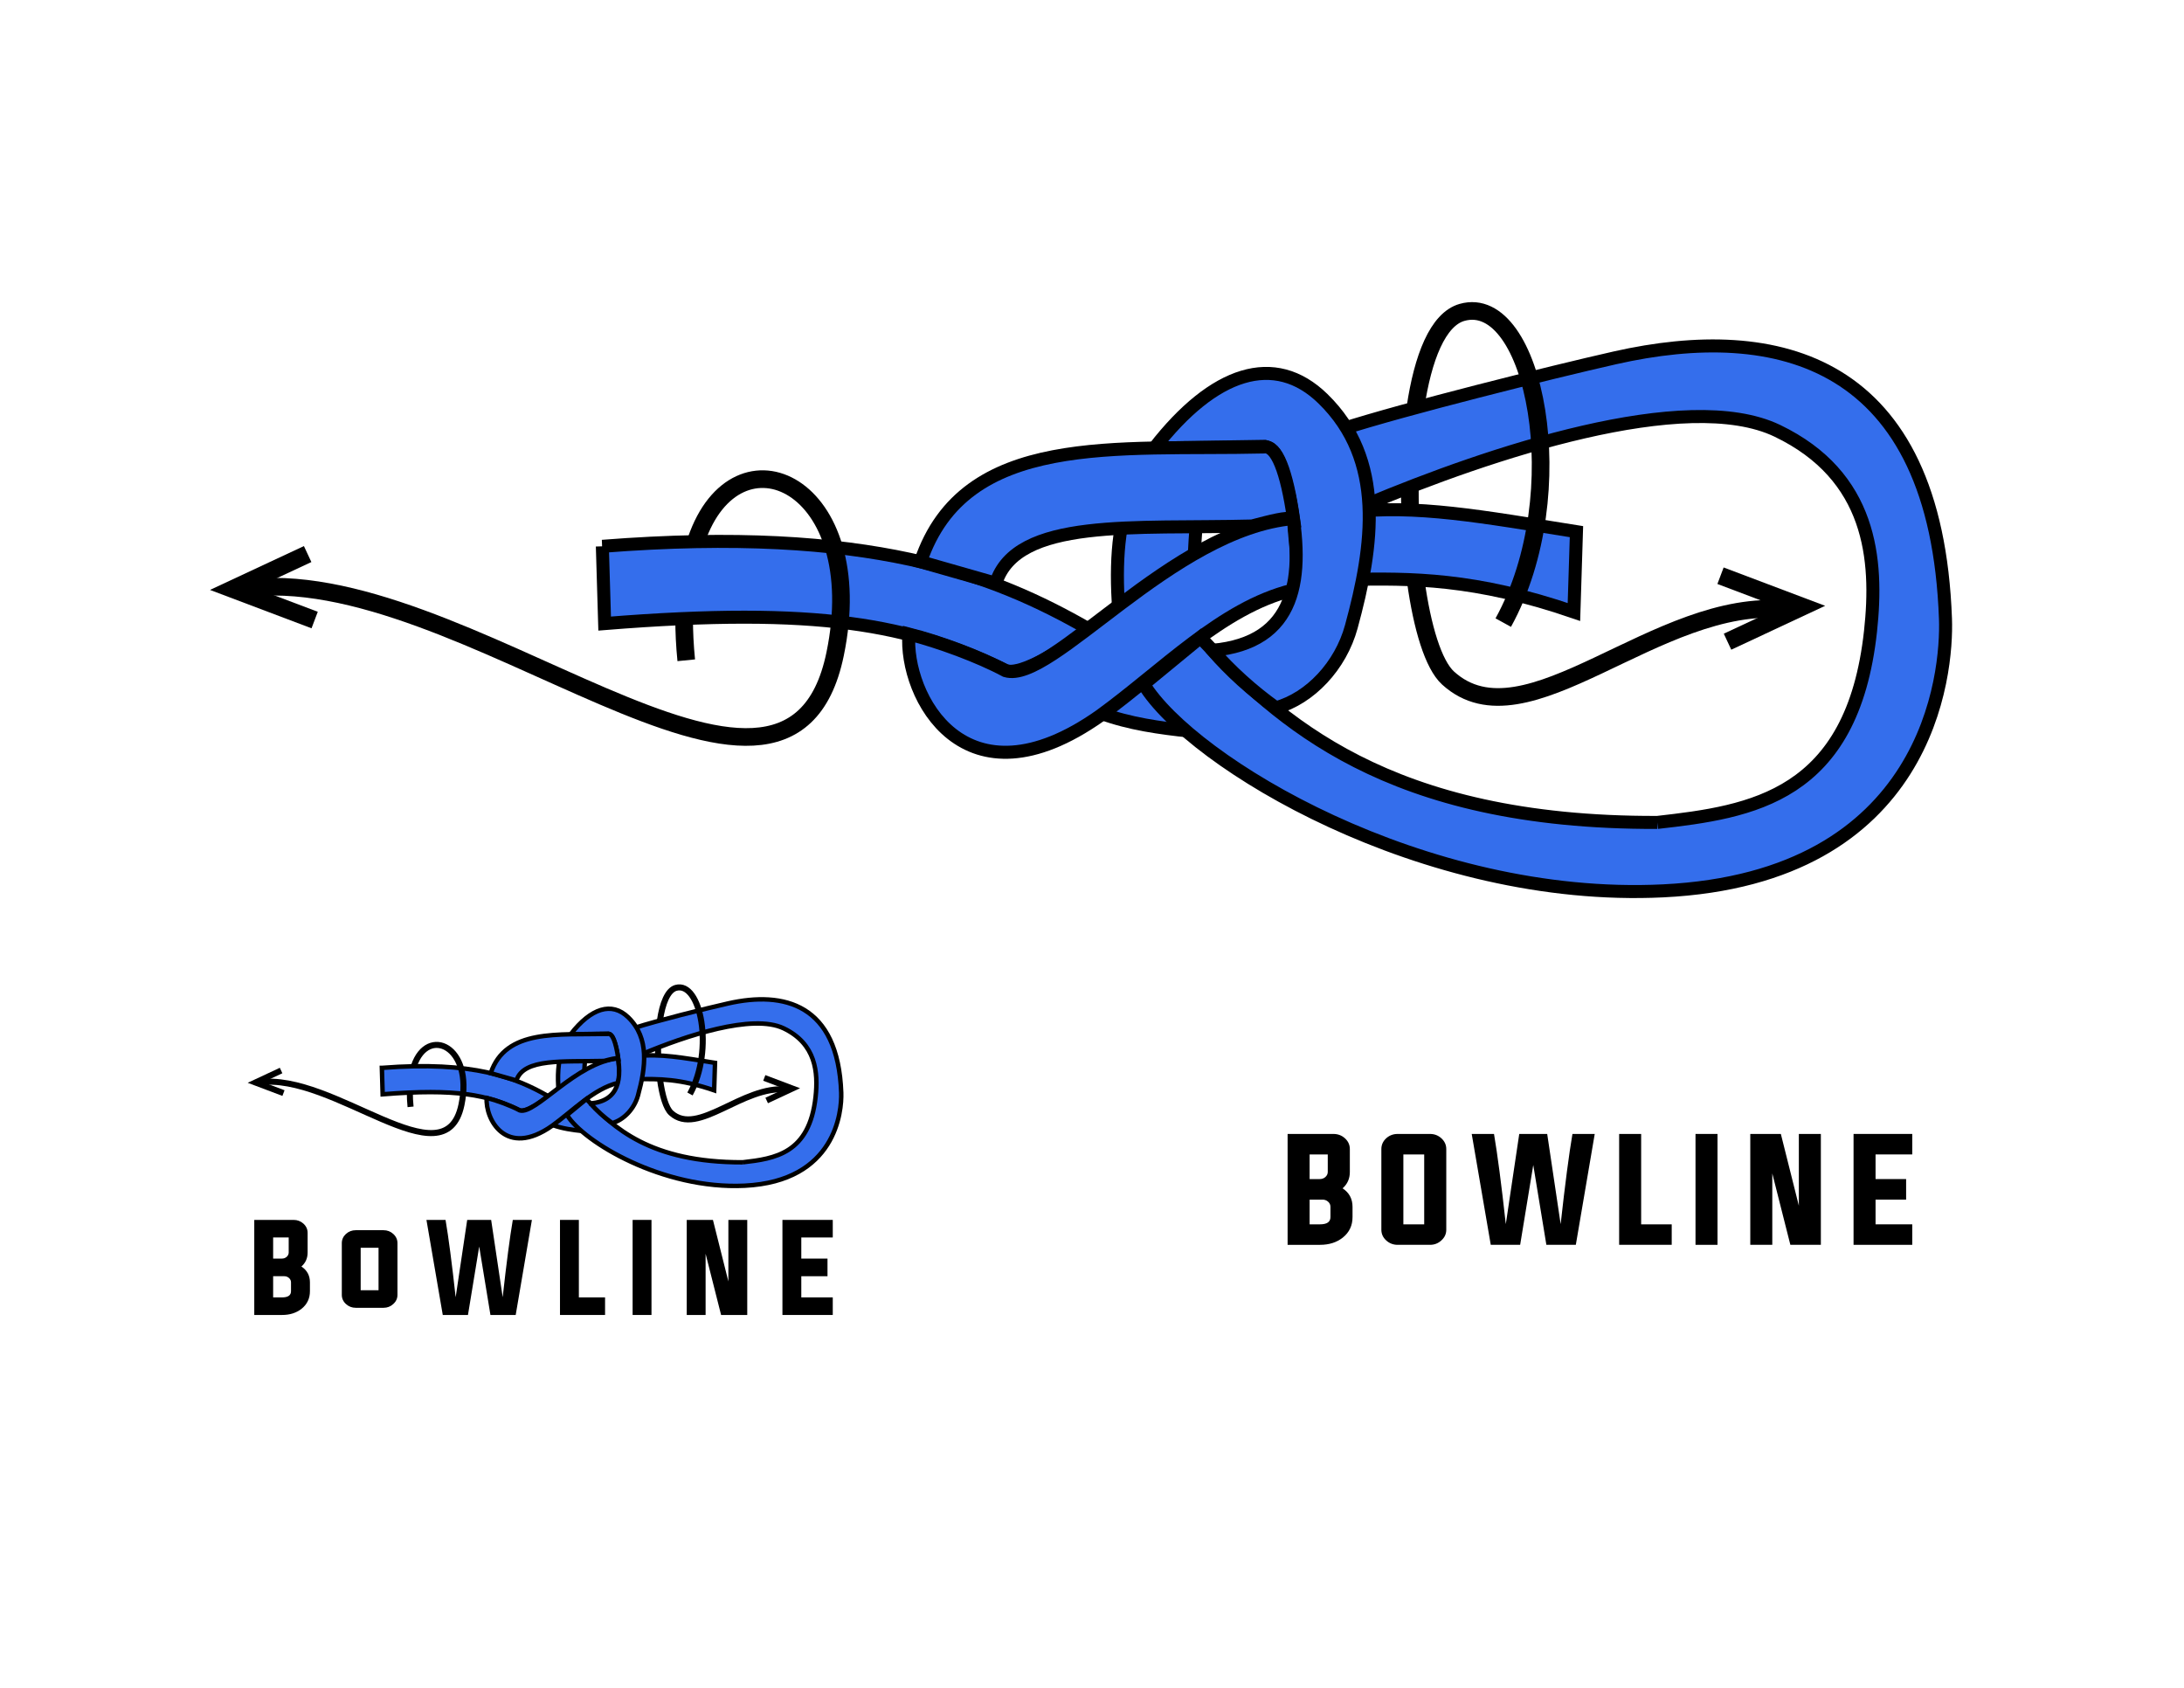 <?xml version="1.0" encoding="UTF-8" standalone="no"?>
<!-- Created with Inkscape (http://www.inkscape.org/) -->

<svg
   xmlns:dc="http://purl.org/dc/elements/1.1/"
   xmlns:cc="http://creativecommons.org/ns#"
   xmlns:rdf="http://www.w3.org/1999/02/22-rdf-syntax-ns#"
   xmlns:svg="http://www.w3.org/2000/svg"
   xmlns="http://www.w3.org/2000/svg"
   xmlns:sodipodi="http://sodipodi.sourceforge.net/DTD/sodipodi-0.dtd"
   xmlns:inkscape="http://www.inkscape.org/namespaces/inkscape"
   width="990"
   height="765"
   id="svg2"
   version="1.1"
   inkscape:version="0.48.5 r10040"
   sodipodi:docname="bowline.svg">
  <defs
     id="defs4" />
  <sodipodi:namedview
     id="base"
     pagecolor="#ffffff"
     bordercolor="#666666"
     borderopacity="1.0"
     inkscape:pageopacity="0.0"
     inkscape:pageshadow="2"
     inkscape:zoom="0.70710678"
     inkscape:cx="481.11077"
     inkscape:cy="461.43563"
     inkscape:document-units="px"
     inkscape:current-layer="layer1"
     showgrid="false"
     inkscape:window-width="1920"
     inkscape:window-height="1014"
     inkscape:window-x="0"
     inkscape:window-y="27"
     inkscape:window-maximized="1"
     width="990px" />
  <g
     inkscape:label="Layer 1"
     inkscape:groupmode="layer"
     id="layer1"
     transform="translate(0,-287.362)">
    <g
       id="g3841"
       style="fill:#346eec;fill-opacity:1"
       transform="translate(44.627,-97.62)">
      <path
         sodipodi:nodetypes="ccccc"
         inkscape:connector-curvature="0"
         id="path3033-2-4"
         d="m 566.739,617.123 c 30.553,-3.599 60.421,2.016 103.234,8.825 l -1.146,36.411 c -44.845,-15.394 -73.783,-15.306 -102.234,-14.744 0.049,-10.164 0.098,-20.328 0.147,-30.492 z"
         style="fill:#346eec;fill-opacity:1;stroke:#000000;stroke-width:5.9;stroke-linecap:butt;stroke-linejoin:miter;stroke-miterlimit:4;stroke-opacity:1;stroke-dasharray:none" />
      <path
         sodipodi:nodetypes="ccccc"
         inkscape:connector-curvature="0"
         id="path3031-3-6"
         d="m 465.766,614.52 c -4.812,16.552 -4.682,36.767 -2.107,58.795 10.864,-7.034 21.728,-14.068 32.592,-21.102 0.288,-12.005 0.69,-23.982 1.984,-35.729 -10.823,-0.655 -21.646,-1.309 -32.469,-1.964 z"
         style="fill:#346eec;fill-opacity:1;stroke:#000000;stroke-width:5.9;stroke-linecap:butt;stroke-linejoin:miter;stroke-miterlimit:4;stroke-opacity:1;stroke-dasharray:none" />
      <path
         sodipodi:nodetypes="ccccc"
         inkscape:connector-curvature="0"
         id="path3029-0-0"
         d="m 444.92,701.322 c 3.176,2.315 6.353,4.631 9.529,6.946 13.042,4.799 26.709,6.635 40.449,8.127 -7.901,-12.319 -15.802,-24.638 -23.703,-36.957 -8.758,7.295 -17.517,14.589 -26.275,21.884 z"
         style="fill:#346eec;fill-opacity:1;stroke:#000000;stroke-width:5.9;stroke-linecap:butt;stroke-linejoin:miter;stroke-miterlimit:4;stroke-opacity:1;stroke-dasharray:none" />
      <path
         sodipodi:nodetypes="ccccc"
         inkscape:connector-curvature="0"
         id="path2996-8-6"
         d="m 228.414,632.596 c 121.091,-9.487 177.403,12.813 220.331,37.406 -7.347,6.757 -31.04,22.649 -38.168,18.572 -42.47,-20.402 -83.846,-28.787 -181.118,-20.965 -0.348,-11.671 -0.696,-23.342 -1.044,-35.014 z"
         style="fill:#346eec;fill-opacity:1;stroke:#000000;stroke-width:5.9;stroke-linecap:butt;stroke-linejoin:miter;stroke-miterlimit:4;stroke-opacity:1;stroke-dasharray:none" />
      <path
         sodipodi:nodetypes="cccccc"
         inkscape:connector-curvature="0"
         id="path3002-8-4"
         d="m 367.362,672.351 c -2.058,27.995 25.135,80.454 86.673,37.018 28.408,-20.602 55.044,-48.848 86.923,-56.81 4.209,-10.042 1.085,-21.567 0.831,-32.55 -55.244,4.764 -110.034,75.154 -130.571,68.968 -12.158,-6.539 -30.4,-13.216 -43.856,-16.626 z"
         style="fill:#346eec;fill-opacity:1;stroke:#000000;stroke-width:5.9;stroke-linecap:butt;stroke-linejoin:miter;stroke-miterlimit:4;stroke-opacity:1;stroke-dasharray:none" />
      <path
         sodipodi:nodetypes="cccsssccssc"
         inkscape:connector-curvature="0"
         id="path3004-3-6"
         d="m 706.649,757.74 c -122.506,0.413 -171.797,-46.229 -207.143,-83.809 -8.572,7.051 -17.143,14.102 -25.715,21.153 21.787,35.56 126.864,98.949 235.41,93.675 120.752,-5.867 128.946,-98.39 128.047,-123.32 -4.243,-117.671 -76.054,-134.92 -149.782,-118.277 -29.066,6.561 -95.75,23.22 -124.103,32.386 7.791,7.103 10.702,21.844 11.553,34.086 55.284,-23.201 144.755,-53.262 186.131,-33.388 42.578,20.451 45.784,58.206 42.227,90.819 -8.207,75.248 -54.013,81.862 -96.626,86.676"
         style="fill:#346eec;fill-opacity:1;stroke:#000000;stroke-width:5.9;stroke-linecap:butt;stroke-linejoin:miter;stroke-miterlimit:4;stroke-opacity:1;stroke-dasharray:none" />
      <path
         sodipodi:nodetypes="ccccsscc"
         inkscape:connector-curvature="0"
         id="path3006-8-9"
         d="m 504.981,679.741 c 37.956,-3.471 42.324,-32.301 34.971,-69.458 -4.691,-20.985 -7.966,-21.944 -11.247,-23.002 -16.691,0.252 -33.383,0.504 -50.074,0.757 26.975,-34.737 54.547,-43.644 76.394,-22.365 28.485,27.744 22.926,66.617 12.882,103.394 -4.825,17.67 -18.633,32.385 -34.156,36.719 -10.548,-7.539 -20.86,-16.814 -28.77,-26.044 z"
         style="fill:#346eec;fill-opacity:1;stroke:#000000;stroke-width:5.9;stroke-linecap:butt;stroke-linejoin:miter;stroke-miterlimit:4;stroke-opacity:1;stroke-dasharray:none" />
      <path
         sodipodi:nodetypes="cccccc"
         inkscape:connector-curvature="0"
         id="path3027-9-0"
         d="m 406.761,649.324 c -11.369,-3.247 -22.738,-6.493 -34.107,-9.74 20.01,-59.226 88.931,-50.438 155.564,-52.016 5.815,-0.999 10.427,10.982 13.498,32.536 -3.401,-0.831 -10.283,1.08 -18.813,3.283 -53.26,1.405 -106.772,-3.97 -116.142,25.936 z"
         style="fill:#346eec;fill-opacity:1;stroke:#000000;stroke-width:5.9;stroke-linecap:butt;stroke-linejoin:miter;stroke-miterlimit:4;stroke-opacity:1;stroke-dasharray:none" />
    </g>
    <g
       id="g3851"
       style="stroke-width:8;stroke-miterlimit:4;stroke-dasharray:none"
       transform="translate(44.627,-97.62)">
      <path
         sodipodi:nodetypes="cccsc"
         inkscape:connector-curvature="0"
         id="path4108"
         d="m 266.444,684.245 c -0.666,-6.734 -0.967,-13.02 -0.947,-18.869 m 5.503,-35.552 c 18.342,-53.582 78.931,-25.614 62.917,51.653 -21.656,104.493 -169.514,-43.817 -268.759,-29.613"
         style="fill:none;stroke:#000000;stroke-width:8;stroke-linecap:butt;stroke-linejoin:miter;stroke-miterlimit:4;stroke-opacity:1;stroke-dasharray:none" />
      <path
         sodipodi:nodetypes="csccccsc"
         inkscape:connector-curvature="0"
         id="path4112"
         d="m 636.796,667.172 c 32.348,-58.756 14.047,-149.892 -18.694,-140.599 -10.975,3.115 -17.764,20.546 -21.113,43.091 m -2.535,36.009 c -0.019,3.585 0.023,7.181 0.124,10.763 m 2.574,31.993 c 2.88,20.868 7.946,37.805 14.635,43.879 35.412,32.156 94.737,-36.92 153.282,-31.019"
         style="fill:none;stroke:#000000;stroke-width:8;stroke-linecap:butt;stroke-linejoin:miter;stroke-miterlimit:4;stroke-opacity:1;stroke-dasharray:none" />
      <path
         sodipodi:nodetypes="ccc"
         inkscape:connector-curvature="0"
         id="path3053"
         d="m 94.827,636.103 -33.967,15.871 37.145,14.031"
         style="fill:none;stroke:#000000;stroke-width:8;stroke-linecap:butt;stroke-linejoin:miter;stroke-miterlimit:4;stroke-opacity:1;stroke-dasharray:none" />
      <path
         sodipodi:nodetypes="ccc"
         inkscape:connector-curvature="0"
         id="path3053-8"
         d="m 738.458,675.823 33.967,-15.871 -37.145,-14.031"
         style="fill:none;stroke:#000000;stroke-width:8;stroke-linecap:butt;stroke-linejoin:miter;stroke-miterlimit:4;stroke-opacity:1;stroke-dasharray:none" />
    </g>
    <path
       inkscape:connector-curvature="0"
       id="path3064"
       style="font-size:77.848px;font-style:normal;font-variant:normal;font-weight:normal;font-stretch:normal;line-height:125%;letter-spacing:0px;word-spacing:0px;fill:#000000;fill-opacity:1;stroke:none;font-family:Evogria;-inkscape-font-specification:Evogria"
       d="m 123.816,875.397 4.048,0 c 2.699,10e-6 4.048,-0.938 4.048,-2.815 l 0,-3.995 c -2e-5,-0.786 -0.304,-1.448 -0.912,-1.984 -0.608,-0.536 -1.323,-0.804 -2.145,-0.804 l -5.04,0 0,9.598 m 0,-27.159 0,9.572 3.941,0 c 0.84,3e-5 1.564,-0.259 2.172,-0.778 0.626,-0.572 0.938,-1.233 0.938,-1.984 l 0,-6.81 -7.051,0 m -8.553,-7.963 17.802,0 c 1.734,4e-5 3.226,0.563 4.477,1.689 1.269,1.162 1.904,2.556 1.904,4.183 l 0,8.901 c -4e-5,2.592 -0.938,4.71 -2.815,6.354 2.574,1.698 3.861,4.093 3.861,7.185 l 0,3.995 c -3e-5,3.289 -1.26,5.943 -3.78,7.963 -2.359,1.877 -5.309,2.815 -8.848,2.815 l -12.601,0 0,-43.085" />
    <path
       inkscape:connector-curvature="0"
       id="path3066"
       style="font-size:77.848px;font-style:normal;font-variant:normal;font-weight:normal;font-stretch:normal;line-height:125%;letter-spacing:0px;word-spacing:0px;fill:#000000;fill-opacity:1;stroke:none;font-family:Evogria;-inkscape-font-specification:Evogria"
       d="m 163.494,852.904 0,19.246 8.097,0 0,-19.246 -8.097,0 m 10.349,-7.963 c 1.716,4e-5 3.19,0.563 4.424,1.689 1.269,1.162 1.904,2.556 1.904,4.183 l 0,23.429 c -4e-5,1.627 -0.635,3.012 -1.904,4.156 -1.233,1.144 -2.708,1.716 -4.424,1.716 l -12.574,0 c -1.716,0 -3.199,-0.572 -4.451,-1.716 -1.251,-1.144 -1.877,-2.529 -1.877,-4.156 l 0,-23.429 c 0,-1.626 0.626,-3.021 1.877,-4.183 1.251,-1.126 2.735,-1.689 4.451,-1.689 l 12.574,0"
       sodipodi:nodetypes="ccccccccccsssssccc" />
    <path
       inkscape:connector-curvature="0"
       id="path3068"
       style="font-size:77.848px;font-style:normal;font-variant:normal;font-weight:normal;font-stretch:normal;line-height:125%;letter-spacing:0px;word-spacing:0px;fill:#000000;fill-opacity:1;stroke:none;font-family:Evogria;-inkscape-font-specification:Evogria"
       d="m 211.779,840.275 10.858,0 5.228,35.042 c 1.716,-15.515 3.244,-27.195 4.585,-35.042 l 8.66,0 -7.346,43.085 -11.448,0 -5.094,-31.02 -5.094,31.02 -11.421,0 -7.4,-43.085 8.66,0 c 1.341,7.847 2.869,19.527 4.585,35.042 l 5.228,-35.042" />
    <path
       inkscape:connector-curvature="0"
       id="path3070"
       style="font-size:77.848px;font-style:normal;font-variant:normal;font-weight:normal;font-stretch:normal;line-height:125%;letter-spacing:0px;word-spacing:0px;fill:#000000;fill-opacity:1;stroke:none;font-family:Evogria;-inkscape-font-specification:Evogria"
       d="m 253.844,883.36 0,-43.085 8.553,0 0,35.122 11.877,0 0,7.963 -20.43,0" />
    <path
       inkscape:connector-curvature="0"
       id="path3072"
       style="font-size:77.848px;font-style:normal;font-variant:normal;font-weight:normal;font-stretch:normal;line-height:125%;letter-spacing:0px;word-spacing:0px;fill:#000000;fill-opacity:1;stroke:none;font-family:Evogria;-inkscape-font-specification:Evogria"
       d="m 286.766,883.36 0,-43.085 8.553,0 0,43.085 -8.553,0" />
    <path
       inkscape:connector-curvature="0"
       id="path3074"
       style="font-size:77.848px;font-style:normal;font-variant:normal;font-weight:normal;font-stretch:normal;line-height:125%;letter-spacing:0px;word-spacing:0px;fill:#000000;fill-opacity:1;stroke:none;font-family:Evogria;-inkscape-font-specification:Evogria"
       d="m 319.849,855.611 0,27.749 -8.553,0 0,-43.085 11.877,0 6.998,27.883 0,-27.883 8.553,0 0,43.085 -11.85,0 -7.024,-27.749" />
    <path
       inkscape:connector-curvature="0"
       id="path3076"
       style="font-size:77.848px;font-style:normal;font-variant:normal;font-weight:normal;font-stretch:normal;line-height:125%;letter-spacing:0px;word-spacing:0px;fill:#000000;fill-opacity:1;stroke:none;font-family:Evogria;-inkscape-font-specification:Evogria"
       d="m 363.227,875.397 14.263,0 0,7.963 -22.816,0 0,-43.085 22.816,0 0,7.963 -14.263,0 0,9.572 11.877,0 0,7.99 -11.877,0 0,9.598" />
    <g
       id="g3841-5"
       style="fill:#346eec;fill-opacity:1"
       transform="matrix(0.342,0,0,0.342,94.983,555.019)">
      <path
         sodipodi:nodetypes="ccccc"
         inkscape:connector-curvature="0"
         id="path3033-2-4-1"
         d="m 566.739,617.123 c 30.553,-3.599 60.421,2.016 103.234,8.825 l -1.146,36.411 c -44.845,-15.394 -73.783,-15.306 -102.234,-14.744 0.049,-10.164 0.098,-20.328 0.147,-30.492 z"
         style="fill:#346eec;fill-opacity:1;stroke:#000000;stroke-width:5.9;stroke-linecap:butt;stroke-linejoin:miter;stroke-miterlimit:4;stroke-opacity:1;stroke-dasharray:none" />
      <path
         sodipodi:nodetypes="ccccc"
         inkscape:connector-curvature="0"
         id="path3031-3-6-8"
         d="m 465.766,614.52 c -4.812,16.552 -4.682,36.767 -2.107,58.795 10.864,-7.034 21.728,-14.068 32.592,-21.102 0.288,-12.005 0.69,-23.982 1.984,-35.729 -10.823,-0.655 -21.646,-1.309 -32.469,-1.964 z"
         style="fill:#346eec;fill-opacity:1;stroke:#000000;stroke-width:5.9;stroke-linecap:butt;stroke-linejoin:miter;stroke-miterlimit:4;stroke-opacity:1;stroke-dasharray:none" />
      <path
         sodipodi:nodetypes="ccccc"
         inkscape:connector-curvature="0"
         id="path3029-0-0-6"
         d="m 444.92,701.322 c 3.176,2.315 6.353,4.631 9.529,6.946 13.042,4.799 26.709,6.635 40.449,8.127 -7.901,-12.319 -15.802,-24.638 -23.703,-36.957 -8.758,7.295 -17.517,14.589 -26.275,21.884 z"
         style="fill:#346eec;fill-opacity:1;stroke:#000000;stroke-width:5.9;stroke-linecap:butt;stroke-linejoin:miter;stroke-miterlimit:4;stroke-opacity:1;stroke-dasharray:none" />
      <path
         sodipodi:nodetypes="ccccc"
         inkscape:connector-curvature="0"
         id="path2996-8-6-0"
         d="m 228.414,632.596 c 121.091,-9.487 177.403,12.813 220.331,37.406 -7.347,6.757 -31.04,22.649 -38.168,18.572 -42.47,-20.402 -83.846,-28.787 -181.118,-20.965 -0.348,-11.671 -0.696,-23.342 -1.044,-35.014 z"
         style="fill:#346eec;fill-opacity:1;stroke:#000000;stroke-width:5.9;stroke-linecap:butt;stroke-linejoin:miter;stroke-miterlimit:4;stroke-opacity:1;stroke-dasharray:none" />
      <path
         sodipodi:nodetypes="cccccc"
         inkscape:connector-curvature="0"
         id="path3002-8-4-0"
         d="m 367.362,672.351 c -2.058,27.995 25.135,80.454 86.673,37.018 28.408,-20.602 55.044,-48.848 86.923,-56.81 4.209,-10.042 1.085,-21.567 0.831,-32.55 -55.244,4.764 -110.034,75.154 -130.571,68.968 -12.158,-6.539 -30.4,-13.216 -43.856,-16.626 z"
         style="fill:#346eec;fill-opacity:1;stroke:#000000;stroke-width:5.9;stroke-linecap:butt;stroke-linejoin:miter;stroke-miterlimit:4;stroke-opacity:1;stroke-dasharray:none" />
      <path
         sodipodi:nodetypes="cccsssccssc"
         inkscape:connector-curvature="0"
         id="path3004-3-6-1"
         d="m 706.649,757.74 c -122.506,0.413 -171.797,-46.229 -207.143,-83.809 -8.572,7.051 -17.143,14.102 -25.715,21.153 21.787,35.56 126.864,98.949 235.41,93.675 120.752,-5.867 128.946,-98.39 128.047,-123.32 -4.243,-117.671 -76.054,-134.92 -149.782,-118.277 -29.066,6.561 -95.75,23.22 -124.103,32.386 7.791,7.103 10.702,21.844 11.553,34.086 55.284,-23.201 144.755,-53.262 186.131,-33.388 42.578,20.451 45.784,58.206 42.227,90.819 -8.207,75.248 -54.013,81.862 -96.626,86.676"
         style="fill:#346eec;fill-opacity:1;stroke:#000000;stroke-width:5.9;stroke-linecap:butt;stroke-linejoin:miter;stroke-miterlimit:4;stroke-opacity:1;stroke-dasharray:none" />
      <path
         sodipodi:nodetypes="ccccsscc"
         inkscape:connector-curvature="0"
         id="path3006-8-9-8"
         d="m 504.981,679.741 c 37.956,-3.471 42.324,-32.301 34.971,-69.458 -4.691,-20.985 -7.966,-21.944 -11.247,-23.002 -16.691,0.252 -33.383,0.504 -50.074,0.757 26.975,-34.737 54.547,-43.644 76.394,-22.365 28.485,27.744 22.926,66.617 12.882,103.394 -4.825,17.67 -18.633,32.385 -34.156,36.719 -10.548,-7.539 -20.86,-16.814 -28.77,-26.044 z"
         style="fill:#346eec;fill-opacity:1;stroke:#000000;stroke-width:5.9;stroke-linecap:butt;stroke-linejoin:miter;stroke-miterlimit:4;stroke-opacity:1;stroke-dasharray:none" />
      <path
         sodipodi:nodetypes="cccccc"
         inkscape:connector-curvature="0"
         id="path3027-9-0-6"
         d="m 406.761,649.324 c -11.369,-3.247 -22.738,-6.493 -34.107,-9.74 20.01,-59.226 88.931,-50.438 155.564,-52.016 5.815,-0.999 10.427,10.982 13.498,32.536 -3.401,-0.831 -10.283,1.08 -18.813,3.283 -53.26,1.405 -106.772,-3.97 -116.142,25.936 z"
         style="fill:#346eec;fill-opacity:1;stroke:#000000;stroke-width:5.9;stroke-linecap:butt;stroke-linejoin:miter;stroke-miterlimit:4;stroke-opacity:1;stroke-dasharray:none" />
    </g>
    <g
       id="g3851-5"
       style="stroke-width:8;stroke-miterlimit:4;stroke-dasharray:none"
       transform="matrix(0.342,0,0,0.342,94.983,555.019)">
      <path
         sodipodi:nodetypes="cccsc"
         inkscape:connector-curvature="0"
         id="path4108-3"
         d="m 266.444,684.245 c -0.666,-6.734 -0.967,-13.02 -0.947,-18.869 m 5.503,-35.552 c 18.342,-53.582 78.931,-25.614 62.917,51.653 -21.656,104.493 -169.514,-43.817 -268.759,-29.613"
         style="fill:none;stroke:#000000;stroke-width:8;stroke-linecap:butt;stroke-linejoin:miter;stroke-miterlimit:4;stroke-opacity:1;stroke-dasharray:none" />
      <path
         sodipodi:nodetypes="csccccsc"
         inkscape:connector-curvature="0"
         id="path4112-8"
         d="m 636.796,667.172 c 32.348,-58.756 14.047,-149.892 -18.694,-140.599 -10.975,3.115 -17.764,20.546 -21.113,43.091 m -2.535,36.009 c -0.019,3.585 0.023,7.181 0.124,10.763 m 2.574,31.993 c 2.88,20.868 7.946,37.805 14.635,43.879 35.412,32.156 94.737,-36.92 153.282,-31.019"
         style="fill:none;stroke:#000000;stroke-width:8;stroke-linecap:butt;stroke-linejoin:miter;stroke-miterlimit:4;stroke-opacity:1;stroke-dasharray:none" />
      <path
         sodipodi:nodetypes="ccc"
         inkscape:connector-curvature="0"
         id="path3053-1"
         d="m 94.827,636.103 -33.967,15.871 37.145,14.031"
         style="fill:none;stroke:#000000;stroke-width:8;stroke-linecap:butt;stroke-linejoin:miter;stroke-miterlimit:4;stroke-opacity:1;stroke-dasharray:none" />
      <path
         sodipodi:nodetypes="ccc"
         inkscape:connector-curvature="0"
         id="path3053-8-5"
         d="m 738.458,675.823 33.967,-15.871 -37.145,-14.031"
         style="fill:none;stroke:#000000;stroke-width:8;stroke-linecap:butt;stroke-linejoin:miter;stroke-miterlimit:4;stroke-opacity:1;stroke-dasharray:none" />
    </g>
    <path
       inkscape:connector-curvature="0"
       id="path3064-5"
       style="font-size:77.848px;font-style:normal;font-variant:normal;font-weight:normal;font-stretch:normal;line-height:125%;letter-spacing:0px;word-spacing:0px;fill:#000000;fill-opacity:1;stroke:none;font-family:Evogria;-inkscape-font-specification:Evogria"
       d="m 593.644,842.28 4.722,0 c 3.148,1e-5 4.722,-1.095 4.722,-3.284 l 0,-4.66 c -2e-5,-0.917 -0.354,-1.689 -1.063,-2.314 -0.709,-0.625 -1.543,-0.938 -2.502,-0.938 l -5.879,0 0,11.196 m 0,-31.68 0,11.165 4.597,0 c 0.98,4e-5 1.824,-0.302 2.533,-0.907 0.73,-0.667 1.095,-1.439 1.095,-2.314 l 0,-7.944 -8.225,0 m -9.976,-9.288 20.766,0 c 2.022,4e-5 3.763,0.657 5.223,1.97 1.48,1.355 2.22,2.981 2.22,4.879 l 0,10.383 c -4e-5,3.023 -1.095,5.494 -3.284,7.412 3.002,1.981 4.503,4.774 4.503,8.381 l 0,4.66 c -2e-5,3.836 -1.47,6.932 -4.41,9.288 -2.752,2.189 -6.192,3.284 -10.32,3.284 l -14.699,0 0,-50.257" />
    <path
       inkscape:connector-curvature="0"
       id="path3066-2"
       style="font-size:77.848px;font-style:normal;font-variant:normal;font-weight:normal;font-stretch:normal;line-height:125%;letter-spacing:0px;word-spacing:0px;fill:#000000;fill-opacity:1;stroke:none;font-family:Evogria;-inkscape-font-specification:Evogria"
       d="m 636.14,810.6 0,31.68 9.445,0 0,-31.68 -9.445,0 M 648.212,801.312 c 2.001,4e-5 3.722,0.657 5.16,1.97 1.48,1.355 2.22,2.981 2.22,4.879 l 0,36.559 c -4e-5,1.897 -0.74,3.513 -2.22,4.847 -1.439,1.334 -3.159,2.002 -5.16,2.002 l -14.667,0 c -2.002,0 -3.732,-0.667 -5.191,-2.002 -1.459,-1.334 -2.189,-2.95 -2.189,-4.847 l 0,-36.559 c -10e-6,-1.897 0.73,-3.523 2.189,-4.879 1.459,-1.313 3.19,-1.97 5.191,-1.97 l 14.667,0" />
    <path
       inkscape:connector-curvature="0"
       id="path3068-7"
       style="font-size:77.848px;font-style:normal;font-variant:normal;font-weight:normal;font-stretch:normal;line-height:125%;letter-spacing:0px;word-spacing:0px;fill:#000000;fill-opacity:1;stroke:none;font-family:Evogria;-inkscape-font-specification:Evogria"
       d="m 688.675,801.312 12.666,0 6.098,40.875 c 2.001,-18.097 3.784,-31.722 5.348,-40.875 l 10.101,0 -8.569,50.257 -13.354,0 -5.942,-36.184 -5.942,36.184 -13.323,0 -8.632,-50.257 10.101,0 c 1.564,9.153 3.346,22.778 5.348,40.875 l 6.098,-40.875" />
    <path
       inkscape:connector-curvature="0"
       id="path3070-6"
       style="font-size:77.848px;font-style:normal;font-variant:normal;font-weight:normal;font-stretch:normal;line-height:125%;letter-spacing:0px;word-spacing:0px;fill:#000000;fill-opacity:1;stroke:none;font-family:Evogria;-inkscape-font-specification:Evogria"
       d="m 733.954,851.569 0,-50.257 9.976,0 0,40.968 13.854,0 0,9.288 -23.831,0" />
    <path
       inkscape:connector-curvature="0"
       id="path3072-8"
       style="font-size:77.848px;font-style:normal;font-variant:normal;font-weight:normal;font-stretch:normal;line-height:125%;letter-spacing:0px;word-spacing:0px;fill:#000000;fill-opacity:1;stroke:none;font-family:Evogria;-inkscape-font-specification:Evogria"
       d="m 768.569,851.569 0,-50.257 9.976,0 0,50.257 -9.976,0" />
    <path
       inkscape:connector-curvature="0"
       id="path3074-3"
       style="font-size:77.848px;font-style:normal;font-variant:normal;font-weight:normal;font-stretch:normal;line-height:125%;letter-spacing:0px;word-spacing:0px;fill:#000000;fill-opacity:1;stroke:none;font-family:Evogria;-inkscape-font-specification:Evogria"
       d="m 803.372,819.201 0,32.368 -9.976,0 0,-50.257 13.854,0 8.162,32.525 0,-32.525 9.976,0 0,50.257 -13.823,0 -8.194,-32.368" />
    <path
       inkscape:connector-curvature="0"
       id="path3076-7"
       style="font-size:77.848px;font-style:normal;font-variant:normal;font-weight:normal;font-stretch:normal;line-height:125%;letter-spacing:0px;word-spacing:0px;fill:#000000;fill-opacity:1;stroke:none;font-family:Evogria;-inkscape-font-specification:Evogria"
       d="m 850.184,842.28 16.638,0 0,9.288 -26.614,0 0,-50.257 26.614,0 0,9.288 -16.638,0 0,11.165 13.854,0 0,9.32 -13.854,0 0,11.196" />
  </g>
</svg>
